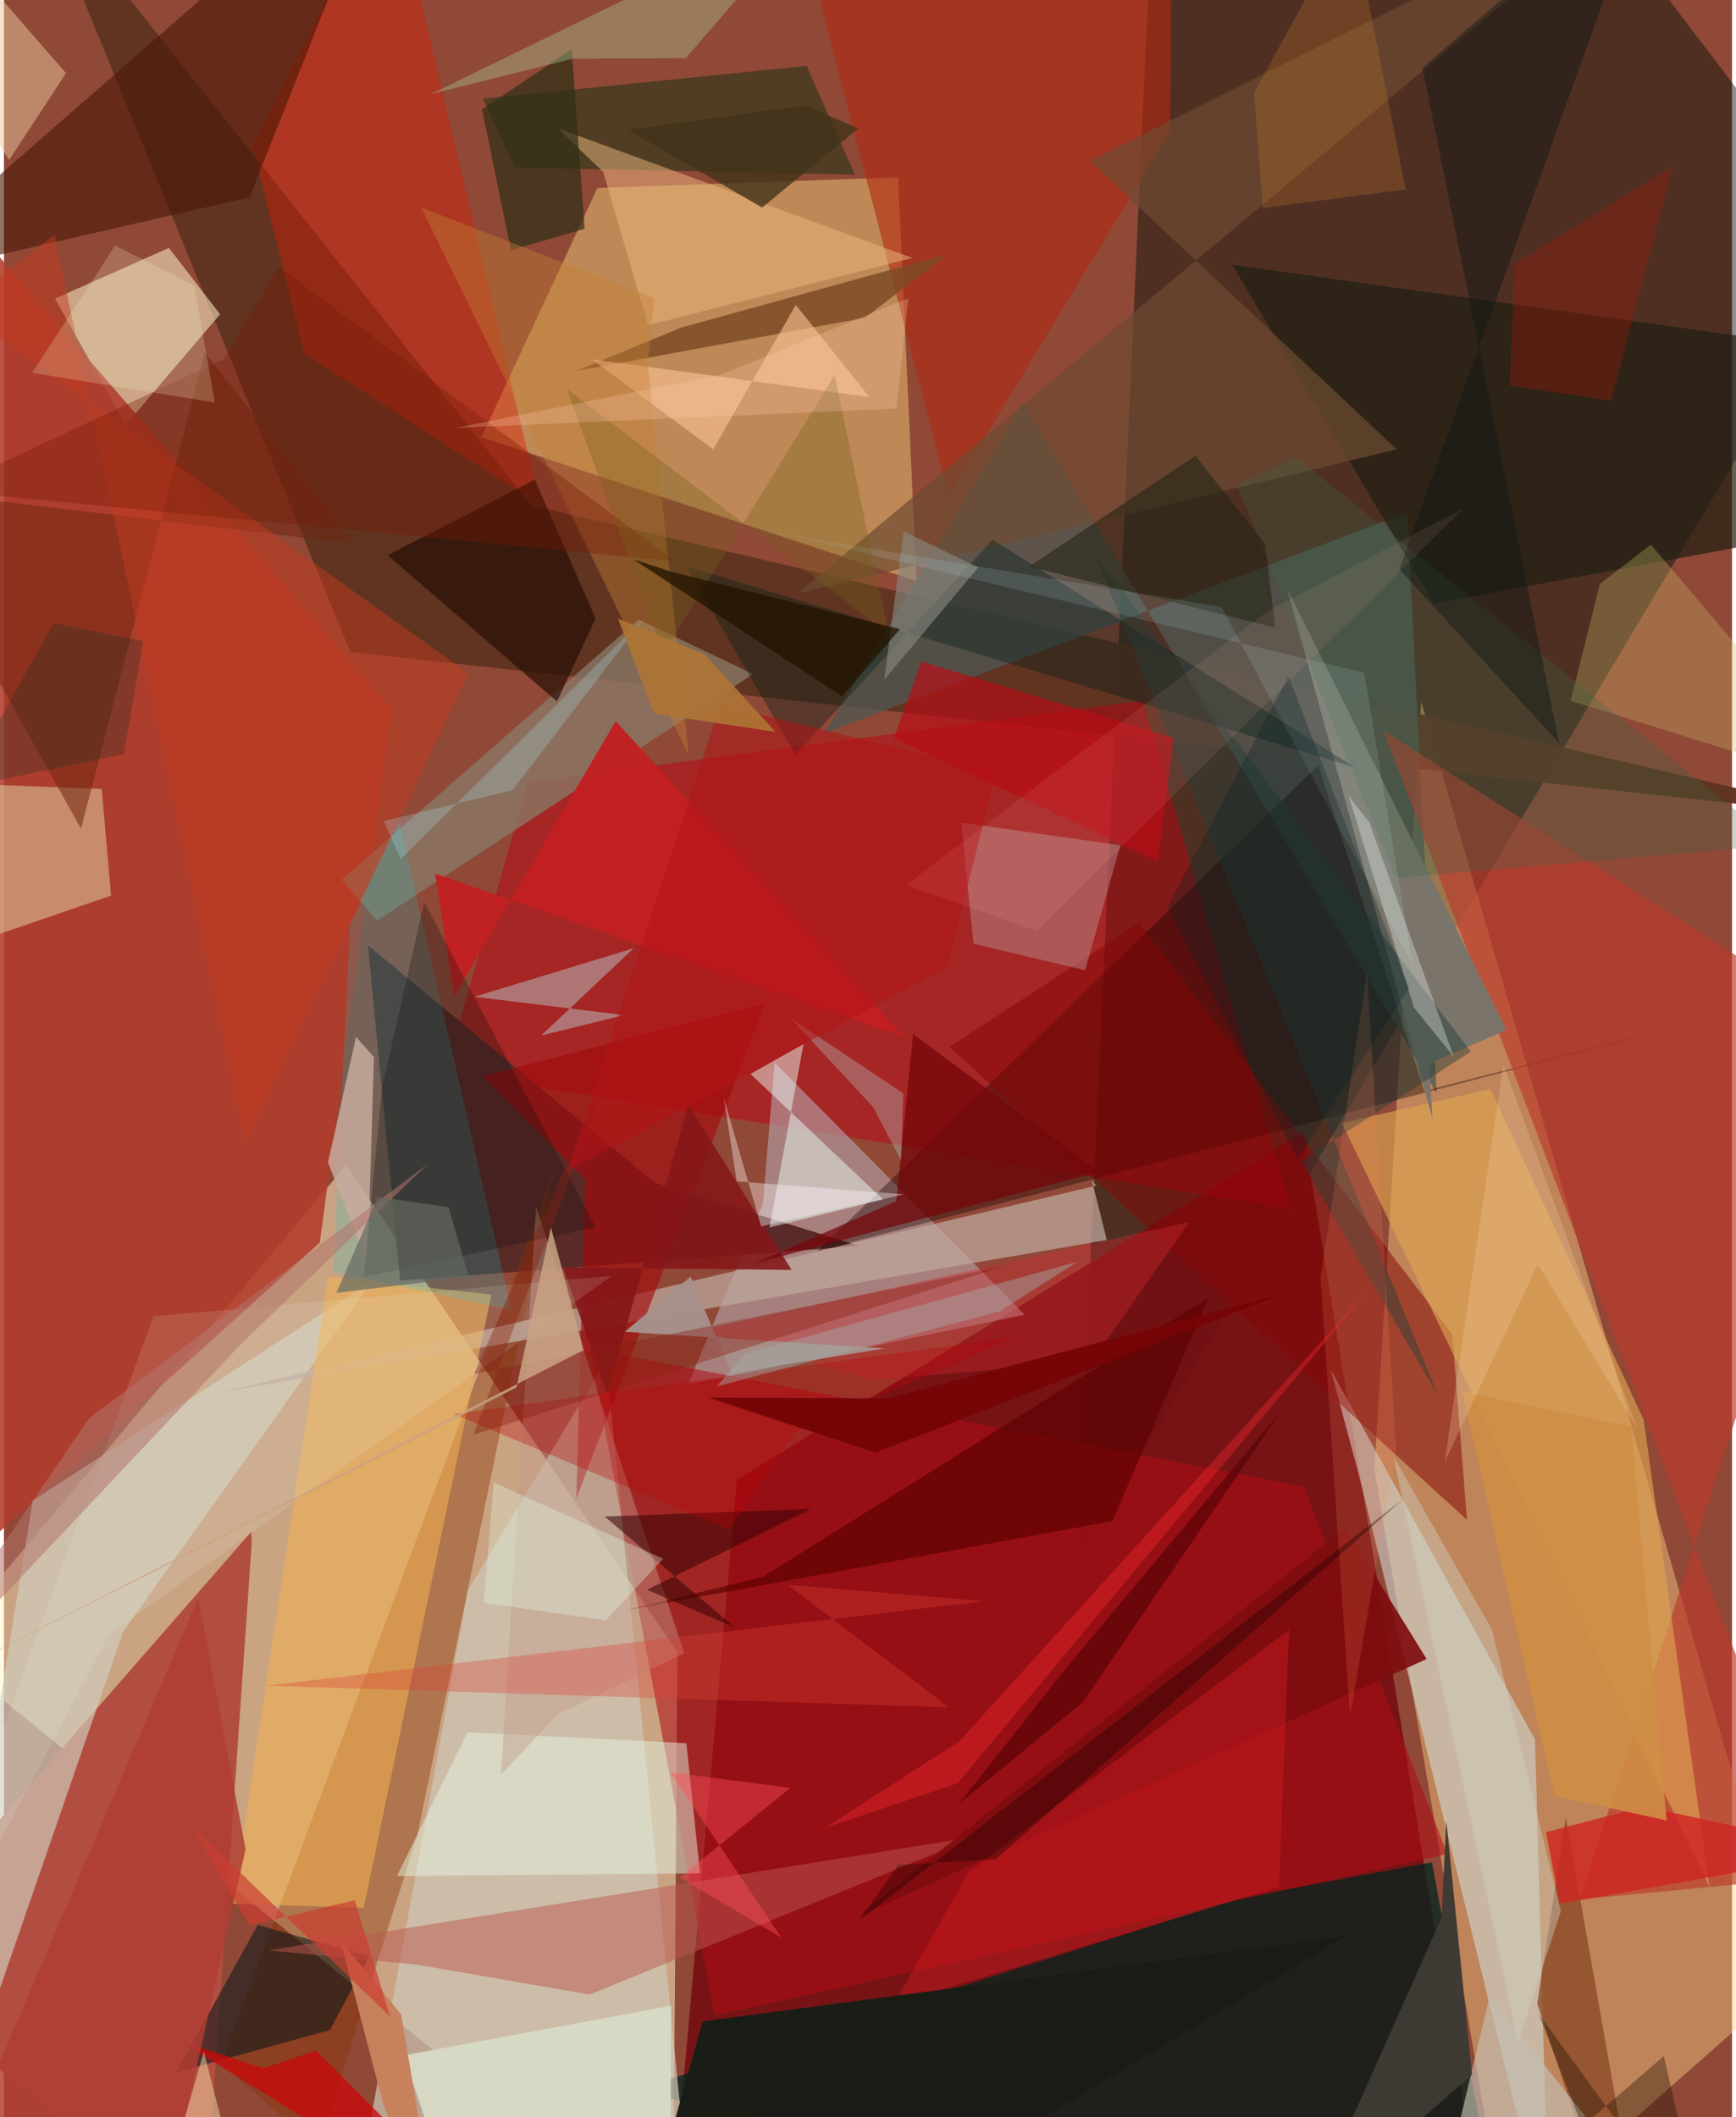 <svg xmlns="http://www.w3.org/2000/svg" width="228" height="278" viewBox="0 0 836 1024"><path fill="#904837" d="M0 0h836v1024H0z"/><path fill="#fff6c8" fill-opacity=".525" d="M165.528 563.518L325.774 799.17 323.692 1086-30.85 797.471z"/><path fill="#06120d" fill-opacity=".459" d="M797.515-10.643L556.291-62 518.88 756.502 898 121.518z"/><path fill="#ffd689" fill-opacity=".427" d="M663.003 710.923l63.038 369.157 139.01-122.536-179.459-618.42z"/><path fill="#760f12" fill-opacity=".91" d="M354.534 715.723l-28.305 319.824L717.362 1086 628.74 547.448z"/><path fill="#01251e" fill-opacity=".741" d="M724.661 1086l-33.82-185.273-94.036 17.523-294.26 93.507z"/><path fill="#f9d780" fill-opacity=".451" d="M230.995 211.458l56.101-120.535 145.46-5.154 8.92 195.276z"/><path fill="#cec7b7" fill-opacity=".706" d="M291.279 657.818l40.49 407.968-161.725-.566 54.43-295.968z"/><path fill="#603421" fill-opacity=".973" d="M167.56 315.36L898 395.286 255.116 244.445 14.515-58.815z"/><path fill="#bc000f" fill-opacity=".475" d="M213.56 518.476l39.831-140.07 297.576-39.554 71.688 245.738z"/><path fill="#b24e41" d="M119.612 740.87L-62 948.74 96.294 1086l23.547-339.367z"/><path fill="#b4a0a6" fill-opacity=".631" d="M493.798 635.877L330.997 669.6l36.179-87.404 5.658-68.285z"/><path fill="#5a2a28" fill-opacity=".992" d="M176.127 457.26l138.595 114.725 99.205 30.642-222.288 16.738z"/><path fill="#d0d8d4" fill-opacity=".596" d="M747.485 1086l-92.3-373.775-13.468-50.143 98.97 179.24z"/><path fill="#faeec6" fill-opacity=".557" d="M24.681 144.426l55.09-24.527 24.8 32.082-45.685 53.567z"/><path fill="#ae0e14" fill-opacity=".565" d="M628.725 718.964l69.563 177.732-354.528 78.066-60.28-322.36z"/><path fill="#b23b2b" fill-opacity=".867" d="M-20.436 757.356l173.213-156.308 34.834-258.376L-62 55.342z"/><path fill="#515952" fill-opacity=".761" d="M678.871 247.946L396.755 354.668l96.361-159.817 199.979 333.888z"/><path fill="#d2cebf" fill-opacity=".659" d="M57.695 789.19l120.318-169.553-164.05 106.097L-44.884 1086z"/><path fill="#883100" fill-opacity=".408" d="M199.958 887.735l-47.853 151.263-47.172-40.89 160.98-431.41z"/><path fill="#190000" fill-opacity=".38" d="M838.552 489.07l-151.429 38.564L635.738 370.2l-242.15 234.894z"/><path fill="#bc3b2e" fill-opacity=".671" d="M878.767 907.508l-211.485-554.16L898 500.408l-135.726 418.28z"/><path fill="#dbc39b" fill-opacity=".584" d="M47.296 381.578l4.534 51.586L-62 472.268v-94.871z"/><path fill="#1f1f12" fill-opacity=".702" d="M594.161 128.06l97.737 163.838L898 253.745v-83.063z"/><path fill="#b22812" fill-opacity=".604" d="M380.623-54.405l76.409 294.514L564.206 63.69 565.14-62z"/><path fill="#bea89c" fill-opacity=".729" d="M526.319 570.92l2.214 2.521-423.806 100 428.79-73.688z"/><path fill="#897a67" fill-opacity=".765" d="M180.528 445.207l-17.215-19.643 143.722-125.917 55.377 26.374z"/><path fill="#0f3310" fill-opacity=".494" d="M247.226 80.994L231.717 47.73l156.56-15.839 23.406 52.568z"/><path fill="#d91d07" fill-opacity=".416" d="M120.111 70.531l25.232 100.438 113.992 73.398L186.905-62z"/><path fill="#a3080c" fill-opacity=".631" d="M281.194 570.186l-49.835-49.533 136.7-35.382-91.166 239.595z"/><path fill="#840606" fill-opacity=".518" d="M700.666 645.355l-151.531-198.98-91.627 59.99 250.25 228.75z"/><path fill="#4b1805" fill-opacity=".608" d="M163.997-18.385L165.8-62-62 136.978l180.831-41.58z"/><path fill="#f0b153" fill-opacity=".573" d="M235.793 626.151l-61.74 296.589-63.484-1.944 46.28-303.297z"/><path fill="#02141a" fill-opacity=".533" d="M122.79 931.01l53.97 15.215-19.07 35.665-74.411 20.473z"/><path fill="#00d1d5" fill-opacity=".188" d="M191.28 397.559l54.247 236.074-86.343-18.464 8.273-168.372z"/><path fill="#b58284" fill-opacity=".529" d="M463.126 397.862l76.941 10.975-17.005 60.448-54.019-12.81z"/><path fill="#e2f2e0" fill-opacity=".494" d="M330.122 843.115l-105.885-5.29-34.09 69.524 146.626-1.277z"/><path fill="#bc5852" fill-opacity=".498" d="M199.714 950.22l-71.853-6.873 342.762-55.126-187.247 76.49z"/><path fill="#e0a551" fill-opacity=".631" d="M719.085 526.696l74.15 159.984 31.873 225.995-177.796-369.467z"/><path fill="#7a746a" d="M689.305 514.523l1.795 26.646-70.3-256.48 106.058 213.467z"/><path fill="#6e4b31" fill-opacity=".694" d="M673.752 217.335L383.895 287.09l411.78-344.248L525.302 77.809z"/><path fill="#bee9ed" fill-opacity=".404" d="M259.901 500.829l44.78-42.218-77.078 23.484 72.36 8.87z"/><path fill="#6e2811" fill-opacity=".545" d="M-54.64 236.188l91.926 164.609L97.183 170.3l72.27 92.686z"/><path fill="#7c4b24" fill-opacity=".831" d="M456.933 122.755l-129.287 35.68-50.911 21.01 139.834-25.739z"/><path fill="#250d03" fill-opacity=".671" d="M286.195 299.12l-18.673 40.15-81.918-70.73 71.255-36.564z"/><path fill="#d6d9c5" fill-opacity=".98" d="M322.606 1028.174L224.081 1086l-30.676-91.883L322.73 970.12z"/><path fill="#edfef7" fill-opacity=".478" d="M425.282 580.133l-64.142-60.694 25.68-14.478-16.45 88.715z"/><path fill="#8a4826" fill-opacity=".765" d="M741.763 969.12L780.777 1086H792.1l-36.507-207.144z"/><path fill="#5a0000" fill-opacity=".635" d="M300.891 778.786l66.118-16.03L582.788 627.55l-46.543 108.198z"/><path fill="#ecb77d" fill-opacity=".51" d="M267.926 62.083l171.523 62.673-127.868 32.557-21.672-74.134z"/><path fill="#c12022" fill-opacity=".976" d="M208.612 422.53l226.782 79.076-139.461-152.79-78.205 133.05z"/><path fill="#7e0d0f" fill-opacity=".91" d="M412.746 927.133L651.55 736.831l-4.308-.725 41.022 66.302z"/><path fill="#001c1b" fill-opacity=".365" d="M382.9 365.206l-52.75-91.253 323.507 97.186-175.409-110.106z"/><path fill="#cbbd67" fill-opacity=".314" d="M757.925 338.97L898 382.464 796.733 263.41l-24.658 19.023z"/><path fill="#c8aa9e" fill-opacity=".847" d="M170.318 501.529l8.676 9.731-3.047 100.336-19.173-49.387z"/><path fill="#c39c8c" fill-opacity=".439" d="M240.46 858.325l27.194-28.891 61.424-29.924-71.658-215.796z"/><path fill="#fdc595" fill-opacity=".596" d="M284.16 173.707l134.498 18.345-35.603-44.558-39.906 69.787z"/><path fill="#d61d22" fill-opacity=".388" d="M616.853 912.618l4.859-124.526-154.905 117.334-36.303 63.856z"/><path fill="#ce2931" fill-opacity=".38" d="M526.137 658.572l-106.167 8.814-83.54-23.828 237.07-52.53z"/><path fill="#1a1d17" fill-opacity=".992" d="M318.097 1048.544l19.892-70.879 311.787-41.394-207.909 124.379z"/><path fill="#24403b" fill-opacity=".451" d="M693.925 675.304l-166.314-407.31 181.985 240.635-82.117 53.025z"/><path fill="#2f2f16" fill-opacity=".706" d="M274.647 23.92l6.269 86.73-35.619 10.341-14.015-68.14z"/><path fill="#b90d16" fill-opacity=".675" d="M430.573 357.057l127.617 59.55 7.723-59.664-122.084-37.028z"/><path fill="#cd2722" fill-opacity=".827" d="M793.592 873.751l-47.57 12.407 6.645 34.617 141.658-25.083z"/><path fill="#100f0c" fill-opacity=".278" d="M286.3 593.585L174.088 617.63l8.813-91.69 20.442-89.675z"/><path fill="#3a0506" fill-opacity=".569" d="M311.066 768.915L390.6 729.82l-100.005 3.653 62.969 53.697z"/><path fill="#ebc79b" fill-opacity=".498" d="M2.481 77.433L-62-28.254-54.789-62l84.81 97.384z"/><path fill="#c33b20" fill-opacity=".494" d="M224.872 325.844L116.703 552.609 24.506 113.525l-47.207 35.31z"/><path fill="#386747" fill-opacity=".275" d="M858.68 408.69l-233.754-187.7-28.417 13.349 76.612 190.334z"/><path fill="#0c1513" fill-opacity=".431" d="M752.347 359.406l-66.161-326.51L796.24-62 675.019 275.281z"/><path fill="#841618" fill-opacity=".878" d="M331.082 534.39l-39.246 140.357-21.39-61.745 110.593 1.214z"/><path fill="#a7c18c" fill-opacity=".408" d="M329.83 28.131l-54.575.241-68.703 17.114L393.916-45.9z"/><path fill="#c67f34" fill-opacity=".4" d="M314.57 144.116l-3.141 31.73 19.857 189.493L201.87 100.362z"/><path fill="#c4beb2" fill-opacity=".655" d="M877.24 1054.987l-180.136.98 21.646-90.475L814.685 1086z"/><path fill="#252617" fill-opacity=".596" d="M495.858 274.049l80.464-53.564 33.773 42.434 4.974 40.658z"/><path fill="#dc4038" fill-opacity=".345" d="M457.091 825.756l-77.976-59.251 95.129 7.93-347.3 40.869z"/><path fill="#c80a0b" fill-opacity=".784" d="M125.552 1000.348l25.446-8.585L244.91 1086 84.792 986.98z"/><path fill="#76050a" fill-opacity=".725" d="M431.699 580.964l8.104-80.862 89.783 66.653-166.722 44.392z"/><path fill="#a78f8a" fill-opacity=".984" d="M300.305 644.157l31.849-26.678 19.894 46.604 74.18-11.884z"/><path fill="#87867f" fill-opacity=".643" d="M435.204 257.039l-104.67-50.578 140.82 67.956-45.493 54.343z"/><path fill="#ebfdec" fill-opacity=".129" d="M50.662 790.644l243.466-173.63-221.795 19.644L-62 1004.759z"/><path fill="#c4f3fe" fill-opacity=".129" d="M681.517 466.943l-23.426-141.569-279.867-66.905 210.783 35.145z"/><path fill="#761b08" fill-opacity=".357" d="M106.289 173.684l-135.845 63.52 354.47 34.34-192.122-142.626z"/><path fill="#b6f0ef" fill-opacity=".282" d="M434.002 561.234L420.51 535.54l-39.604-42.803 54.13 36.074z"/><path fill="#bc0009" fill-opacity=".322" d="M489.46 646.647L217.609 683.87l133.16 56.12 31.746-46.972z"/><path fill="#961c08" fill-opacity=".38" d="M777.473 193.773l-49.08-7.204 2.497-59.022L807.43 80.2z"/><path fill="#ced3c5" fill-opacity=".412" d="M753.192 924.39l-33.284-136.12-47.78-84.029 60.367 283.595z"/><path fill="#b03e33" fill-opacity=".835" d="M74.779 1081.837L-39.987 1086 94.048 772.817 116.893 894.4z"/><path fill="#e18731" fill-opacity=".216" d="M604.756 44.845l47.192-85.586 26.095 132.369-69.013 8.989z"/><path fill="#d08e45" fill-opacity=".894" d="M750.102 868.585l-44.594-195.49 81.62 16.946 17.21 190.458z"/><path fill="#fe895b" fill-opacity=".18" d="M659.402 470.669l14.05 230.055-22.27 129.285-14.246-212.19z"/><path fill="#150000" fill-opacity=".341" d="M413.583 929.109l19.053-27.143 47.126-2.724 197.583-174.588z"/><path fill="#a2acaa" fill-opacity=".439" d="M344.73 670.61l136.843-36.33 37.703-23.997-160.809 44.447z"/><path fill="#f3ecc6" fill-opacity=".231" d="M92.054 138.093l-38.29-19.323-40.13 61.565 88.364 14.34z"/><path fill="#b1746b" fill-opacity=".541" d="M-62 837.323l176.856-187.452 90.388-87.02L41.226 685.87z"/><path fill="#f6fdf6" fill-opacity=".314" d="M701.454 511.246l-40.918-113.44-9.971-12.803 31.543 102.298z"/><path fill="#882114" fill-opacity=".392" d="M227.052 693.988l256.668-81.562-256.289 52.172 75.539-171.656z"/><path fill="#3e3a34" fill-opacity=".988" d="M630.516 1073.073l79.716-69.668-12.448-122.746-2.355 47.111z"/><path fill="#423219" fill-opacity=".784" d="M413.314 62.123L387.729 51.04l-85.9 11.727 64.947 37.632z"/><path fill="#c7825c" fill-opacity=".98" d="M211.018 1086L192.18 974.36l-29.499-36.002 20.759 79.144z"/><path fill="#b31417" fill-opacity=".537" d="M479.907 373.373l-23.467 94.248-183.769 98.735 73.89-225.468z"/><path fill="#750507" fill-opacity=".965" d="M619.23 625.585L421.597 702.61l-80.502-26.619 86.135.392z"/><path fill="#79611e" fill-opacity=".349" d="M272.18 188.016l155.811 118.53-26.167-125.078-82.877 134.43z"/><path fill="#dff8e3" fill-opacity=".349" d="M232.127 775.195l59.043 8.559 27.685-29.85-81.88-36.828z"/><path fill="#540307" fill-opacity=".647" d="M512.649 808.238l-50.564 64.085 59.836-49.004 96.286-141.294z"/><path fill="#ff4d57" fill-opacity=".424" d="M326.863 908.117l49.22 28.99-53.66-79.877 58.057 7.486z"/><path fill="#fdd8ac" fill-opacity=".239" d="M789.85 690.4l-47.852-79.023-45.045 95.882 28.437-192.3z"/><path fill="#ffccb0" fill-opacity=".263" d="M431.732 197.582l-213.058 9.368 128.404-25.825 90.471-36.91z"/><path fill="#ff2b33" fill-opacity=".349" d="M397.107 884.094l64.238-21.576 200.872-241.097-199.945 220.703z"/><path fill="#062123" fill-opacity=".286" d="M562.884 438.619l58.503-111.528 58.37 150.955-53.955 82.187z"/><path fill="#1d0e00" fill-opacity=".365" d="M824.103 1086l-21.128-91.522-39.406 34.065-21.112-54.51z"/><path fill="#243021" fill-opacity=".306" d="M67.355 310.156l-9.37 54.523-78.486 16.4 44.507-79.614z"/><path fill="#221400" fill-opacity=".769" d="M405.428 336.821l28.026-32.532-111.05-27.868-17.946-5.92z"/><path fill="#fff9fc" fill-opacity=".376" d="M435.543 577.667l-69.235 15.481-18.065-62.136 6.232 40.335z"/><path fill="#fff2b9" fill-opacity=".424" d="M105.255 1025.701l71.485 50.467L69.712 1086 96.7 992.302z"/><path fill="#ffbaaf" fill-opacity=".094" d="M611.755 295.337L436.332 428.083l63.327 22.103 206.7-204.457z"/><path fill="#cb3e32" fill-opacity=".69" d="M90.707 883.104l96.092 92.192-17.08-56.25-50.915 12.253z"/><path fill="#646961" fill-opacity=".686" d="M180.928 578.932l34.122 4.894 9.797 33.773-64.023 7.74z"/><path fill="#afeaff" fill-opacity=".239" d="M246.084 382.17l-62.297 14.918 8.13 18.46L309.74 298.885z"/><path fill="#c8a283" fill-opacity=".863" d="M280.422 652.947L-41.352 817.795l289.305-146.742 16.652-77.425z"/><path fill="#ae7435" fill-opacity=".914" d="M297.027 299.097l17.308 46.03L373.227 354l-34.251-37.566z"/></svg>